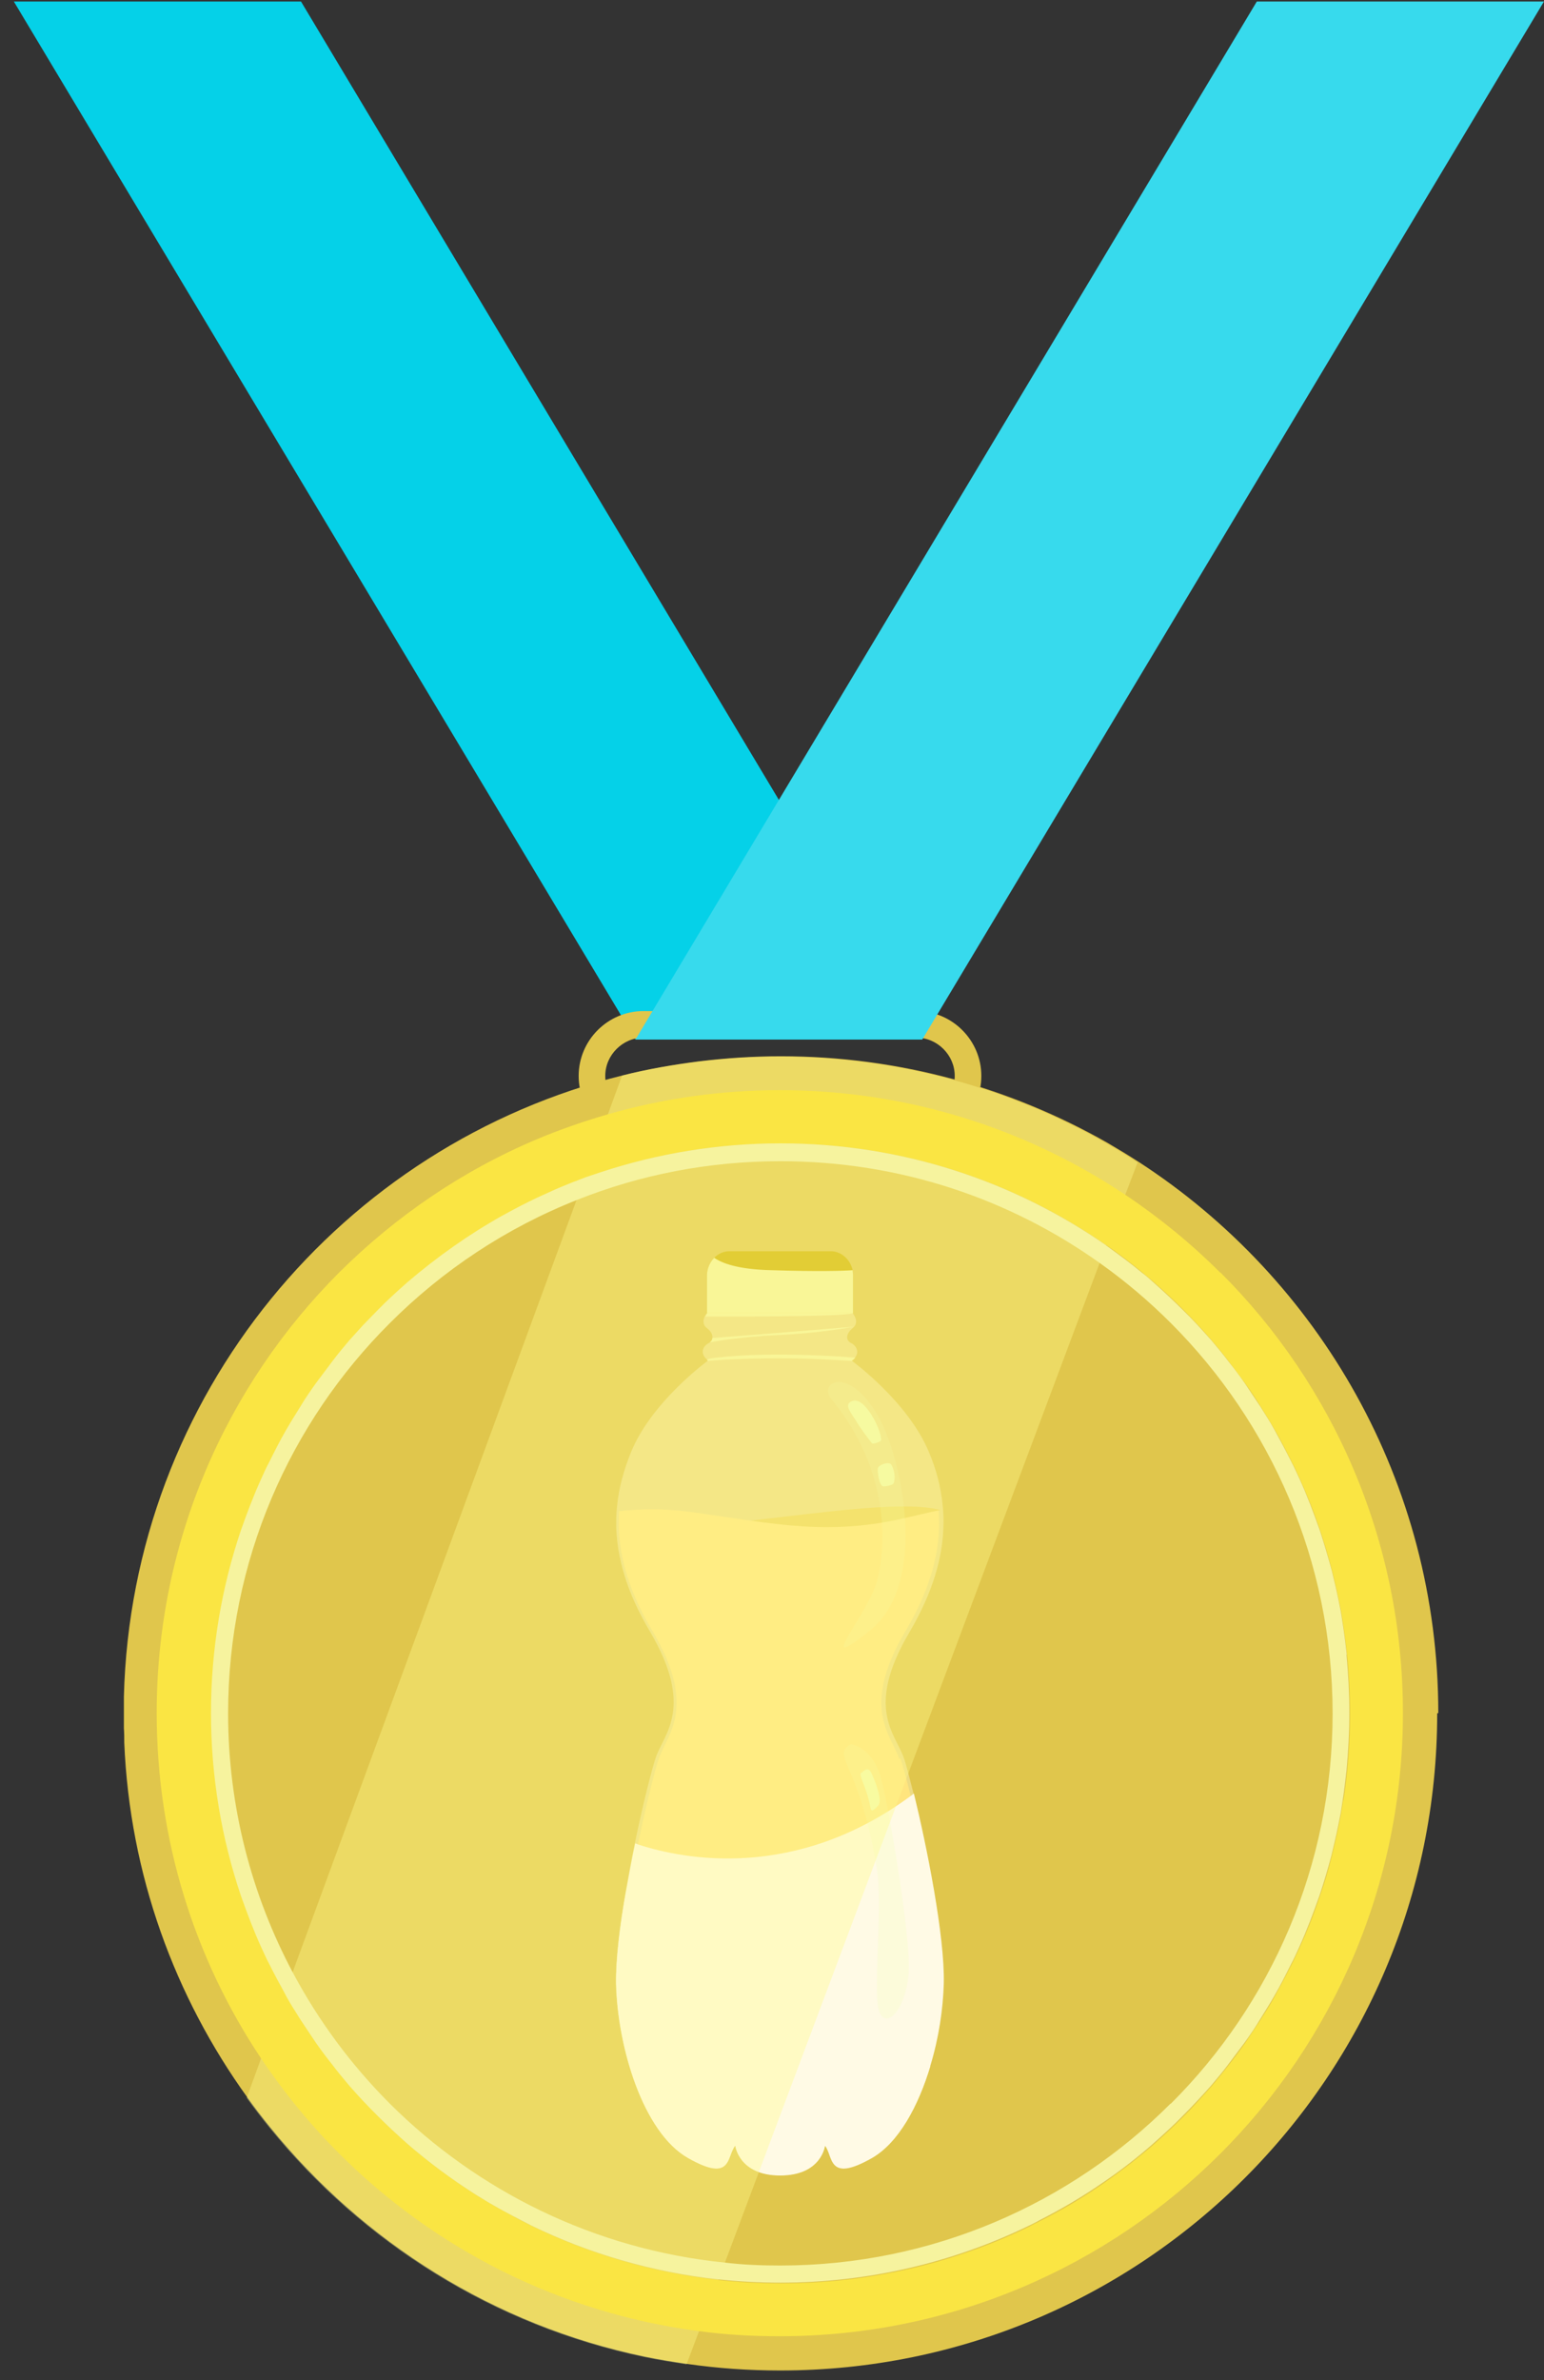 <svg width="109" height="168" viewBox="0 0 109 168" fill="none" xmlns="http://www.w3.org/2000/svg">
<rect x="0" y="0" width="109" height="168" fill="#333333" stroke="none"/>
<path d="M0.977 0.107H21.249L65.11 73.372H44.864L0.977 0.107Z" fill="#05D1E8"/>
<path d="M64.698 79.598V78.646H45.43C44.684 78.646 44.015 78.337 43.527 77.848C43.038 77.359 42.729 76.691 42.729 75.945C42.729 75.199 43.038 74.53 43.527 74.041C44.015 73.552 44.684 73.243 45.43 73.243H64.698C65.444 73.243 66.113 73.552 66.602 74.041C67.091 74.53 67.4 75.199 67.4 75.945C67.4 76.691 67.091 77.359 66.602 77.848C66.113 78.337 65.444 78.646 64.698 78.646V80.524C67.219 80.524 69.278 78.466 69.278 75.945C69.278 73.424 67.219 71.366 64.698 71.366H45.43C42.909 71.366 40.851 73.424 40.851 75.945C40.851 78.466 42.909 80.524 45.43 80.524H64.698V79.572V79.598Z" fill="#E0C64C"/>
<path d="M101.46 120.938C101.46 146.56 80.699 167.32 55.077 167.32C52.839 167.32 50.653 167.166 48.517 166.857C47.514 166.703 46.511 166.548 45.533 166.343C34.909 164.13 25.648 158.265 19.062 150.136C18.522 149.467 17.982 148.772 17.467 148.052C12.348 140.952 9.158 132.334 8.772 122.996C8.772 122.661 8.772 122.327 8.746 121.993C8.746 121.632 8.746 121.272 8.746 120.938C8.746 120.552 8.746 120.14 8.746 119.755C9.287 98.506 24.13 80.781 44.015 75.893C45.739 75.456 47.54 75.147 49.34 74.916C51.244 74.684 53.173 74.555 55.129 74.555C63.515 74.555 71.387 76.794 78.204 80.678C78.95 81.115 79.67 81.553 80.391 82.016C93.125 90.274 101.537 104.628 101.537 120.912L101.46 120.938Z" fill="#E0C64C"/>
<path opacity="0.41" d="M64.493 126.597C65.393 130.276 66.679 136.681 66.602 140C66.551 141.826 66.242 143.884 65.65 145.814C64.801 148.644 63.412 151.216 61.534 152.297C58.37 154.097 58.833 152.168 58.216 151.422C58.216 151.422 57.984 153.531 55.051 153.531C52.119 153.531 51.887 151.422 51.887 151.422C51.244 152.168 51.707 154.097 48.543 152.297C45.379 150.496 43.578 144.476 43.475 140C43.45 138.354 43.733 135.935 44.17 133.492C44.376 132.36 44.581 131.202 44.813 130.122C45.405 127.24 46.048 124.771 46.305 124.025C46.871 122.378 49.032 120.526 45.893 115.175C44.221 112.371 43.552 109.902 43.501 107.715C43.501 107.252 43.501 106.815 43.552 106.403C43.681 104.962 44.067 103.702 44.53 102.544C45.971 98.943 49.984 96.036 49.984 96.036C49.958 96.01 49.932 95.984 49.907 95.959C49.34 95.47 49.701 94.955 50.035 94.801C50.061 94.801 50.087 94.775 50.112 94.749C50.215 94.672 50.292 94.57 50.292 94.441C50.318 94.235 50.215 93.978 49.907 93.746C49.572 93.489 49.649 93.129 49.752 92.923C49.829 92.794 49.907 92.692 49.907 92.692H60.197C60.197 92.692 60.66 93.232 60.299 93.643C60.274 93.669 60.222 93.721 60.197 93.746C59.656 94.184 59.733 94.647 60.094 94.801C60.377 94.93 60.711 95.367 60.377 95.804C60.325 95.881 60.248 95.959 60.119 96.036C60.119 96.036 64.132 98.943 65.599 102.544C66.062 103.65 66.422 104.885 66.551 106.274C66.602 106.737 66.628 107.226 66.602 107.741C66.551 109.927 65.856 112.397 64.21 115.201C61.045 120.552 63.206 122.378 63.798 124.05C63.952 124.462 64.184 125.388 64.493 126.597Z" fill="#FFFAD1"/>
<path d="M60.222 90.042V92.692H49.907V90.042C49.907 89.553 50.112 89.09 50.421 88.781C50.704 88.498 51.064 88.318 51.502 88.318H58.653C59.399 88.318 60.042 88.91 60.197 89.682C60.197 89.81 60.222 89.913 60.222 90.042Z" fill="#D1B200"/>
<g style="mix-blend-mode:multiply">
<path d="M60.377 95.83C60.377 95.83 60.248 95.984 60.119 96.062C60.119 96.062 58.473 95.959 57.187 95.907C52.762 95.779 49.984 96.062 49.984 96.062C49.958 96.036 49.932 96.01 49.907 95.984C49.958 95.933 50.112 95.882 50.55 95.83C54.717 95.341 60.402 95.83 60.402 95.83H60.377Z" fill="#F6F39E"/>
</g>
<g style="mix-blend-mode:multiply">
<path d="M60.325 93.643C60.325 93.643 57.907 94.106 54.923 94.235C52.222 94.364 50.344 94.698 50.112 94.749C50.215 94.672 50.292 94.569 50.292 94.441C51.501 94.364 60.299 93.643 60.299 93.643H60.325Z" fill="#F6F39E"/>
</g>
<g style="mix-blend-mode:multiply">
<path d="M60.222 92.692C59.476 92.975 49.778 92.923 49.778 92.923C49.855 92.794 49.932 92.692 49.932 92.692H60.222Z" fill="#F6F39E"/>
</g>
<path d="M43.758 106.66C43.758 106.66 46.717 108.05 52.582 107.381C58.447 106.712 63.927 105.914 66.371 106.583L58.447 110.108C58.447 110.108 44.89 109.104 43.784 106.66H43.758Z" fill="#EDD45A"/>
<path d="M63.566 124.128C64.158 125.774 66.474 135.601 66.371 140C66.268 144.63 64.39 150.419 61.431 152.116C60.582 152.605 59.965 152.837 59.528 152.837C59.065 152.837 58.936 152.554 58.756 152.014C58.653 151.756 58.55 151.499 58.396 151.293L58.061 150.882L57.984 151.396C57.984 151.396 57.727 153.326 55.051 153.326C52.376 153.326 52.119 151.499 52.119 151.422L52.067 150.882L51.707 151.293C51.527 151.499 51.424 151.756 51.347 152.014C51.141 152.528 51.013 152.837 50.55 152.837C50.138 152.837 49.495 152.605 48.646 152.116C45.688 150.419 43.81 144.63 43.707 140C43.604 135.627 45.945 125.774 46.511 124.128C46.614 123.845 46.742 123.562 46.897 123.253C47.668 121.709 48.723 119.6 46.048 115.098C44.53 112.551 43.733 110.082 43.681 107.766C43.681 107.355 43.681 106.995 43.707 106.66C44.478 106.583 45.276 106.532 46.022 106.532C46.768 106.532 47.566 106.583 48.286 106.66C49.315 106.789 50.292 106.943 51.193 107.072C53.791 107.458 56.055 107.792 58.37 107.792C60.248 107.792 62.049 107.586 64.004 107.123C64.647 106.969 65.239 106.84 65.779 106.712L66.268 106.609C66.293 107.02 66.293 107.432 66.293 107.792C66.242 110.107 65.444 112.577 63.927 115.124C61.251 119.651 62.332 121.735 63.103 123.279C63.258 123.587 63.386 123.87 63.489 124.153L63.566 124.128Z" fill="#FFE57E"/>
<g style="mix-blend-mode:multiply">
<path d="M66.628 140C66.576 141.827 66.268 143.885 65.676 145.814C64.827 148.644 63.438 151.216 61.56 152.297C58.396 154.097 58.859 152.168 58.241 151.422C58.241 151.422 58.01 153.531 55.077 153.531C52.145 153.531 51.913 151.422 51.913 151.422C51.27 152.168 51.733 154.097 48.569 152.297C45.405 150.496 43.604 144.476 43.501 140C43.475 138.354 43.758 135.936 44.196 133.492C44.401 132.36 44.607 131.202 44.839 130.122C44.916 130.122 44.993 130.173 45.07 130.199C48.312 131.254 56.158 132.771 64.313 126.752C64.39 126.7 64.441 126.649 64.518 126.597C65.419 130.276 66.705 136.682 66.628 140Z" fill="#FFFAE5"/>
</g>
<g style="mix-blend-mode:multiply">
<path d="M65.676 145.84C64.827 148.669 63.438 151.242 61.56 152.322C58.396 154.123 58.859 152.194 58.241 151.448C58.241 151.448 58.01 153.557 55.077 153.557C52.145 153.557 51.913 151.448 51.913 151.448C51.27 152.194 51.733 154.123 48.569 152.322C45.405 150.521 43.604 144.502 43.501 140.026C43.475 138.379 43.758 135.961 44.196 133.517C44.247 133.672 44.298 133.852 44.35 134.032C45.43 137.556 48.363 142.933 56.518 144.836C60.248 145.711 63.206 145.942 65.445 145.865C65.522 145.865 65.599 145.865 65.702 145.865L65.676 145.84Z" fill="#FFFAE5"/>
</g>
<g style="mix-blend-mode:overlay" opacity="0.21">
<path d="M61.971 99.92C63.618 102.724 65.624 111.702 61.431 115.072C57.238 118.442 61.328 113.94 61.946 111.497C62.563 109.053 62.821 103.753 58.679 98.737C57.753 97.605 59.862 96.293 61.971 99.92Z" fill="#F1FFB3"/>
</g>
<g style="mix-blend-mode:overlay" opacity="0.84">
<path d="M59.888 99.097C59.888 99.097 60.248 98.557 60.891 99.097C61.534 99.637 62.203 101.027 62.203 101.644C62.203 101.773 61.611 101.953 61.56 101.875C61.225 101.464 60.634 100.641 60.428 100.281C60.068 99.715 59.759 99.329 59.913 99.097H59.888Z" fill="#F1FFB3"/>
</g>
<g style="mix-blend-mode:overlay" opacity="0.84">
<path d="M62.872 103.316C63.103 103.599 63.258 104.294 63.078 104.705C63.026 104.834 62.46 104.937 62.332 104.911C62.049 104.808 61.946 103.908 61.972 103.651C61.997 103.393 62.718 103.162 62.872 103.342V103.316Z" fill="#F1FFB3"/>
</g>
<g style="mix-blend-mode:overlay" opacity="0.21">
<path d="M60.094 123.124C60.094 123.124 61.611 123.305 62.203 125.543C62.795 127.781 64.287 136.656 64.158 139.125C64.03 141.595 62.718 143.216 62.126 142.135C61.534 141.055 62.357 134.726 61.894 131.845C60.634 124.231 58.602 123.973 60.094 123.099V123.124Z" fill="#F1FFB3"/>
</g>
<g style="mix-blend-mode:overlay" opacity="0.84">
<path d="M60.84 125.131C60.84 125.131 61.251 124.591 61.508 125.131C61.766 125.671 62.332 127.086 61.997 127.446C61.663 127.806 61.508 127.909 61.457 127.626C61.2 126.134 60.557 125.285 60.814 125.105L60.84 125.131Z" fill="#F1FFB3"/>
</g>
<g style="mix-blend-mode:multiply">
<path d="M60.222 90.042V92.692H49.907V90.042C49.907 89.553 50.112 89.09 50.421 88.781C50.935 89.141 52.042 89.605 54.486 89.656C57.65 89.759 59.553 89.707 60.197 89.656C60.197 89.784 60.222 89.887 60.222 90.016V90.042Z" fill="#F6F39E"/>
</g>
<g style="mix-blend-mode:soft-light" opacity="0.38">
<path d="M80.314 82.042L79.439 84.331L78.075 87.958L77.612 89.193L51.167 159.731L50.704 160.94L49.34 164.568L48.466 166.883C47.462 166.729 46.459 166.574 45.482 166.368C34.857 164.156 25.596 158.291 19.011 150.162C18.47 149.493 17.93 148.798 17.416 148.078L18.419 145.325L20.065 140.849L20.631 139.28L40.697 84.717L41.263 83.148L42.909 78.672L43.913 75.919C45.636 75.482 47.437 75.173 49.238 74.941C51.141 74.71 53.071 74.581 55.026 74.581C63.412 74.581 71.284 76.819 78.101 80.704C78.847 81.141 79.567 81.579 80.288 82.042H80.314Z" fill="#FFFB8C"/>
</g>
<path d="M86.153 89.836C84.095 87.778 81.857 85.952 79.439 84.331C72.467 79.675 64.081 76.948 55.051 76.948C50.858 76.948 46.794 77.54 42.935 78.646C41.237 79.135 39.539 79.726 37.944 80.395C32.671 82.608 27.937 85.849 23.95 89.811C16.001 97.76 11.062 108.77 11.062 120.912C11.062 129.916 13.763 138.302 18.419 145.274C20.04 147.692 21.892 149.956 23.95 152.014C30.638 158.702 39.488 163.256 49.34 164.542C51.218 164.799 53.122 164.902 55.051 164.902C67.194 164.902 78.204 159.963 86.153 152.014C94.102 144.065 99.041 133.055 99.041 120.912C99.041 108.77 94.128 97.76 86.153 89.811V89.836ZM94.822 127.061C94.771 127.395 94.719 127.729 94.668 128.064C94.54 128.733 94.411 129.376 94.257 130.019C94.179 130.353 94.102 130.662 94.025 130.997C93.793 131.948 93.51 132.9 93.176 133.852C92.764 135.087 92.276 136.322 91.735 137.505C91.555 137.891 91.375 138.302 91.169 138.688C90.784 139.46 90.372 140.232 89.96 140.978C89.652 141.544 89.291 142.084 88.957 142.624C88.597 143.165 88.237 143.705 87.877 144.245C87.516 144.759 87.131 145.274 86.719 145.788C86.333 146.303 85.922 146.792 85.51 147.281C84.867 148.001 84.224 148.721 83.555 149.39C82.86 150.085 82.166 150.728 81.445 151.371C80.339 152.323 79.182 153.223 77.998 154.046C76.558 155.05 75.066 155.95 73.471 156.747C73.213 156.876 72.93 157.005 72.673 157.159C67.374 159.731 61.431 161.172 55.129 161.172C53.662 161.172 52.196 161.095 50.781 160.941C46.073 160.426 41.623 159.114 37.558 157.133C37.095 156.902 36.658 156.696 36.221 156.439C35.783 156.207 35.346 155.95 34.909 155.718C34.471 155.461 34.06 155.204 33.622 154.947C31.925 153.866 30.33 152.683 28.812 151.371C28.091 150.728 27.371 150.085 26.702 149.39C26.368 149.056 26.034 148.695 25.699 148.361C25.365 148.001 25.056 147.641 24.721 147.281C24.31 146.792 23.898 146.303 23.512 145.788C23.127 145.274 22.741 144.759 22.355 144.245C21.969 143.705 21.609 143.19 21.274 142.624C20.94 142.084 20.58 141.518 20.271 140.978C20.245 140.926 20.22 140.875 20.194 140.824C19.782 140.103 19.422 139.409 19.062 138.663C18.856 138.277 18.676 137.891 18.496 137.479C17.956 136.296 17.467 135.061 17.055 133.826C15.692 129.787 14.946 125.44 14.946 120.938C14.946 116.436 15.692 112.089 17.055 108.05C17.467 106.815 17.956 105.58 18.496 104.397C18.676 104.011 18.856 103.599 19.062 103.213C19.448 102.442 19.86 101.67 20.271 100.924C20.58 100.358 20.94 99.818 21.274 99.278C21.634 98.737 21.995 98.197 22.355 97.657C22.715 97.142 23.101 96.628 23.512 96.113C23.898 95.599 24.31 95.11 24.721 94.621C25.03 94.261 25.365 93.901 25.699 93.541C26.034 93.181 26.368 92.846 26.702 92.512C27.397 91.817 28.091 91.174 28.812 90.531C30.87 88.756 33.134 87.161 35.526 85.823C36.324 85.386 37.147 84.949 37.97 84.563C38.253 84.434 38.536 84.305 38.819 84.177C39.385 83.92 39.951 83.688 40.517 83.457C40.8 83.354 41.083 83.225 41.391 83.122C41.752 82.993 42.112 82.865 42.472 82.736C46.459 81.399 50.73 80.704 55.154 80.704C63.721 80.704 71.644 83.379 78.178 87.933C79.027 88.524 79.876 89.168 80.674 89.836C80.931 90.068 81.214 90.274 81.471 90.505C82.191 91.148 82.912 91.791 83.581 92.486C84.275 93.181 84.918 93.875 85.536 94.596C85.947 95.084 86.359 95.573 86.745 96.088C87.131 96.602 87.516 97.117 87.902 97.631C88.288 98.171 88.648 98.686 88.983 99.252C89.317 99.792 89.677 100.358 89.986 100.898C90.423 101.644 90.809 102.416 91.195 103.188C91.401 103.574 91.581 103.959 91.761 104.371C92.301 105.554 92.79 106.789 93.202 108.024C93.51 108.95 93.793 109.902 94.051 110.88C94.128 111.214 94.205 111.523 94.282 111.857C94.437 112.5 94.565 113.169 94.694 113.812C94.745 114.147 94.797 114.481 94.848 114.815C94.951 115.484 95.028 116.153 95.105 116.822C95.234 118.185 95.311 119.549 95.311 120.938C95.311 122.327 95.234 123.691 95.105 125.054C95.028 125.723 94.951 126.392 94.848 127.061H94.822Z" fill="#FAE543"/>
<g style="mix-blend-mode:multiply">
<path d="M95.08 116.822C95.003 116.153 94.925 115.484 94.823 114.815C94.771 114.481 94.72 114.146 94.668 113.812C94.54 113.143 94.411 112.5 94.257 111.857C94.179 111.523 94.102 111.214 94.025 110.879C93.768 109.928 93.485 108.976 93.176 108.024C92.739 106.789 92.276 105.554 91.736 104.371C91.555 103.985 91.375 103.573 91.169 103.188C90.784 102.416 90.372 101.644 89.96 100.898C89.652 100.332 89.292 99.792 88.957 99.252C88.597 98.711 88.237 98.171 87.877 97.631C87.517 97.117 87.131 96.602 86.719 96.088C86.333 95.573 85.922 95.084 85.51 94.595C84.867 93.875 84.224 93.155 83.529 92.486C82.835 91.791 82.14 91.148 81.42 90.505C81.162 90.274 80.905 90.042 80.622 89.836C79.825 89.167 78.976 88.55 78.127 87.933C71.593 83.379 63.669 80.704 55.103 80.704C50.678 80.704 46.408 81.424 42.42 82.736C42.06 82.865 41.7 82.968 41.34 83.096C41.057 83.199 40.774 83.328 40.465 83.431C39.899 83.662 39.308 83.894 38.767 84.151C38.484 84.28 38.202 84.408 37.919 84.537C37.095 84.923 36.272 85.36 35.475 85.797C33.082 87.135 30.844 88.73 28.761 90.505C28.04 91.148 27.32 91.791 26.651 92.486C26.317 92.82 25.982 93.18 25.648 93.515C25.313 93.875 25.005 94.235 24.67 94.595C24.259 95.084 23.847 95.573 23.461 96.088C23.075 96.602 22.689 97.117 22.303 97.631C21.918 98.171 21.557 98.686 21.223 99.252C20.889 99.792 20.528 100.358 20.22 100.898C19.782 101.644 19.396 102.416 19.011 103.188C18.805 103.573 18.625 103.959 18.445 104.371C17.904 105.554 17.441 106.789 17.004 108.024C15.641 112.063 14.895 116.41 14.895 120.912C14.895 125.414 15.641 129.762 17.004 133.8C17.441 135.035 17.904 136.27 18.445 137.453C18.625 137.839 18.805 138.251 19.011 138.637C19.371 139.357 19.757 140.077 20.142 140.772C20.142 140.772 20.194 140.875 20.22 140.926C20.528 141.492 20.889 142.032 21.223 142.573C21.583 143.113 21.943 143.653 22.303 144.193C22.664 144.708 23.049 145.222 23.461 145.737C23.847 146.251 24.259 146.74 24.67 147.229C24.979 147.589 25.313 147.949 25.648 148.309C25.982 148.67 26.317 149.004 26.651 149.338C27.346 150.033 28.04 150.676 28.761 151.319C30.278 152.631 31.873 153.815 33.571 154.895C34.008 155.152 34.42 155.435 34.857 155.667C35.295 155.924 35.732 156.156 36.169 156.387C36.607 156.619 37.07 156.85 37.507 157.082C41.572 159.063 46.048 160.374 50.73 160.889C52.17 161.043 53.611 161.121 55.077 161.121C61.354 161.121 67.322 159.68 72.622 157.107C72.879 156.979 73.162 156.85 73.419 156.696C74.989 155.898 76.506 154.998 77.947 153.995C79.156 153.171 80.314 152.271 81.394 151.319C82.114 150.676 82.835 150.033 83.504 149.338C84.198 148.644 84.841 147.949 85.484 147.229C85.896 146.74 86.308 146.251 86.693 145.737C87.079 145.222 87.465 144.708 87.851 144.193C88.237 143.653 88.597 143.139 88.931 142.573C89.266 142.032 89.626 141.467 89.935 140.926C90.372 140.18 90.758 139.409 91.144 138.637C91.35 138.251 91.53 137.865 91.71 137.453C92.25 136.27 92.713 135.035 93.15 133.8C93.459 132.874 93.742 131.923 93.999 130.945C94.076 130.611 94.154 130.302 94.231 129.967C94.385 129.324 94.514 128.655 94.642 128.012C94.694 127.678 94.745 127.343 94.797 127.009C94.9 126.34 94.977 125.671 95.054 125.002C95.183 123.639 95.26 122.276 95.26 120.886C95.26 119.497 95.183 118.134 95.054 116.77L95.08 116.822ZM82.629 148.489C75.58 155.538 65.83 159.911 55.077 159.911C53.765 159.911 52.453 159.86 51.193 159.706C41.983 158.78 33.725 154.664 27.526 148.489C24.825 145.788 22.509 142.676 20.683 139.254C17.776 133.8 16.104 127.549 16.104 120.938C16.104 110.185 20.451 100.435 27.526 93.386C31.256 89.656 35.732 86.672 40.748 84.691C45.199 82.916 50.035 81.964 55.103 81.964C63.515 81.964 71.284 84.614 77.664 89.167C79.439 90.428 81.111 91.843 82.654 93.386C89.703 100.435 94.076 110.185 94.076 120.938C94.076 131.691 89.729 141.441 82.654 148.489H82.629Z" fill="#F6F39E"/>
</g>
<path d="M108.997 0.107H88.726L44.864 73.372H65.11L108.997 0.107Z" fill="#37DAED"/>
</svg>
